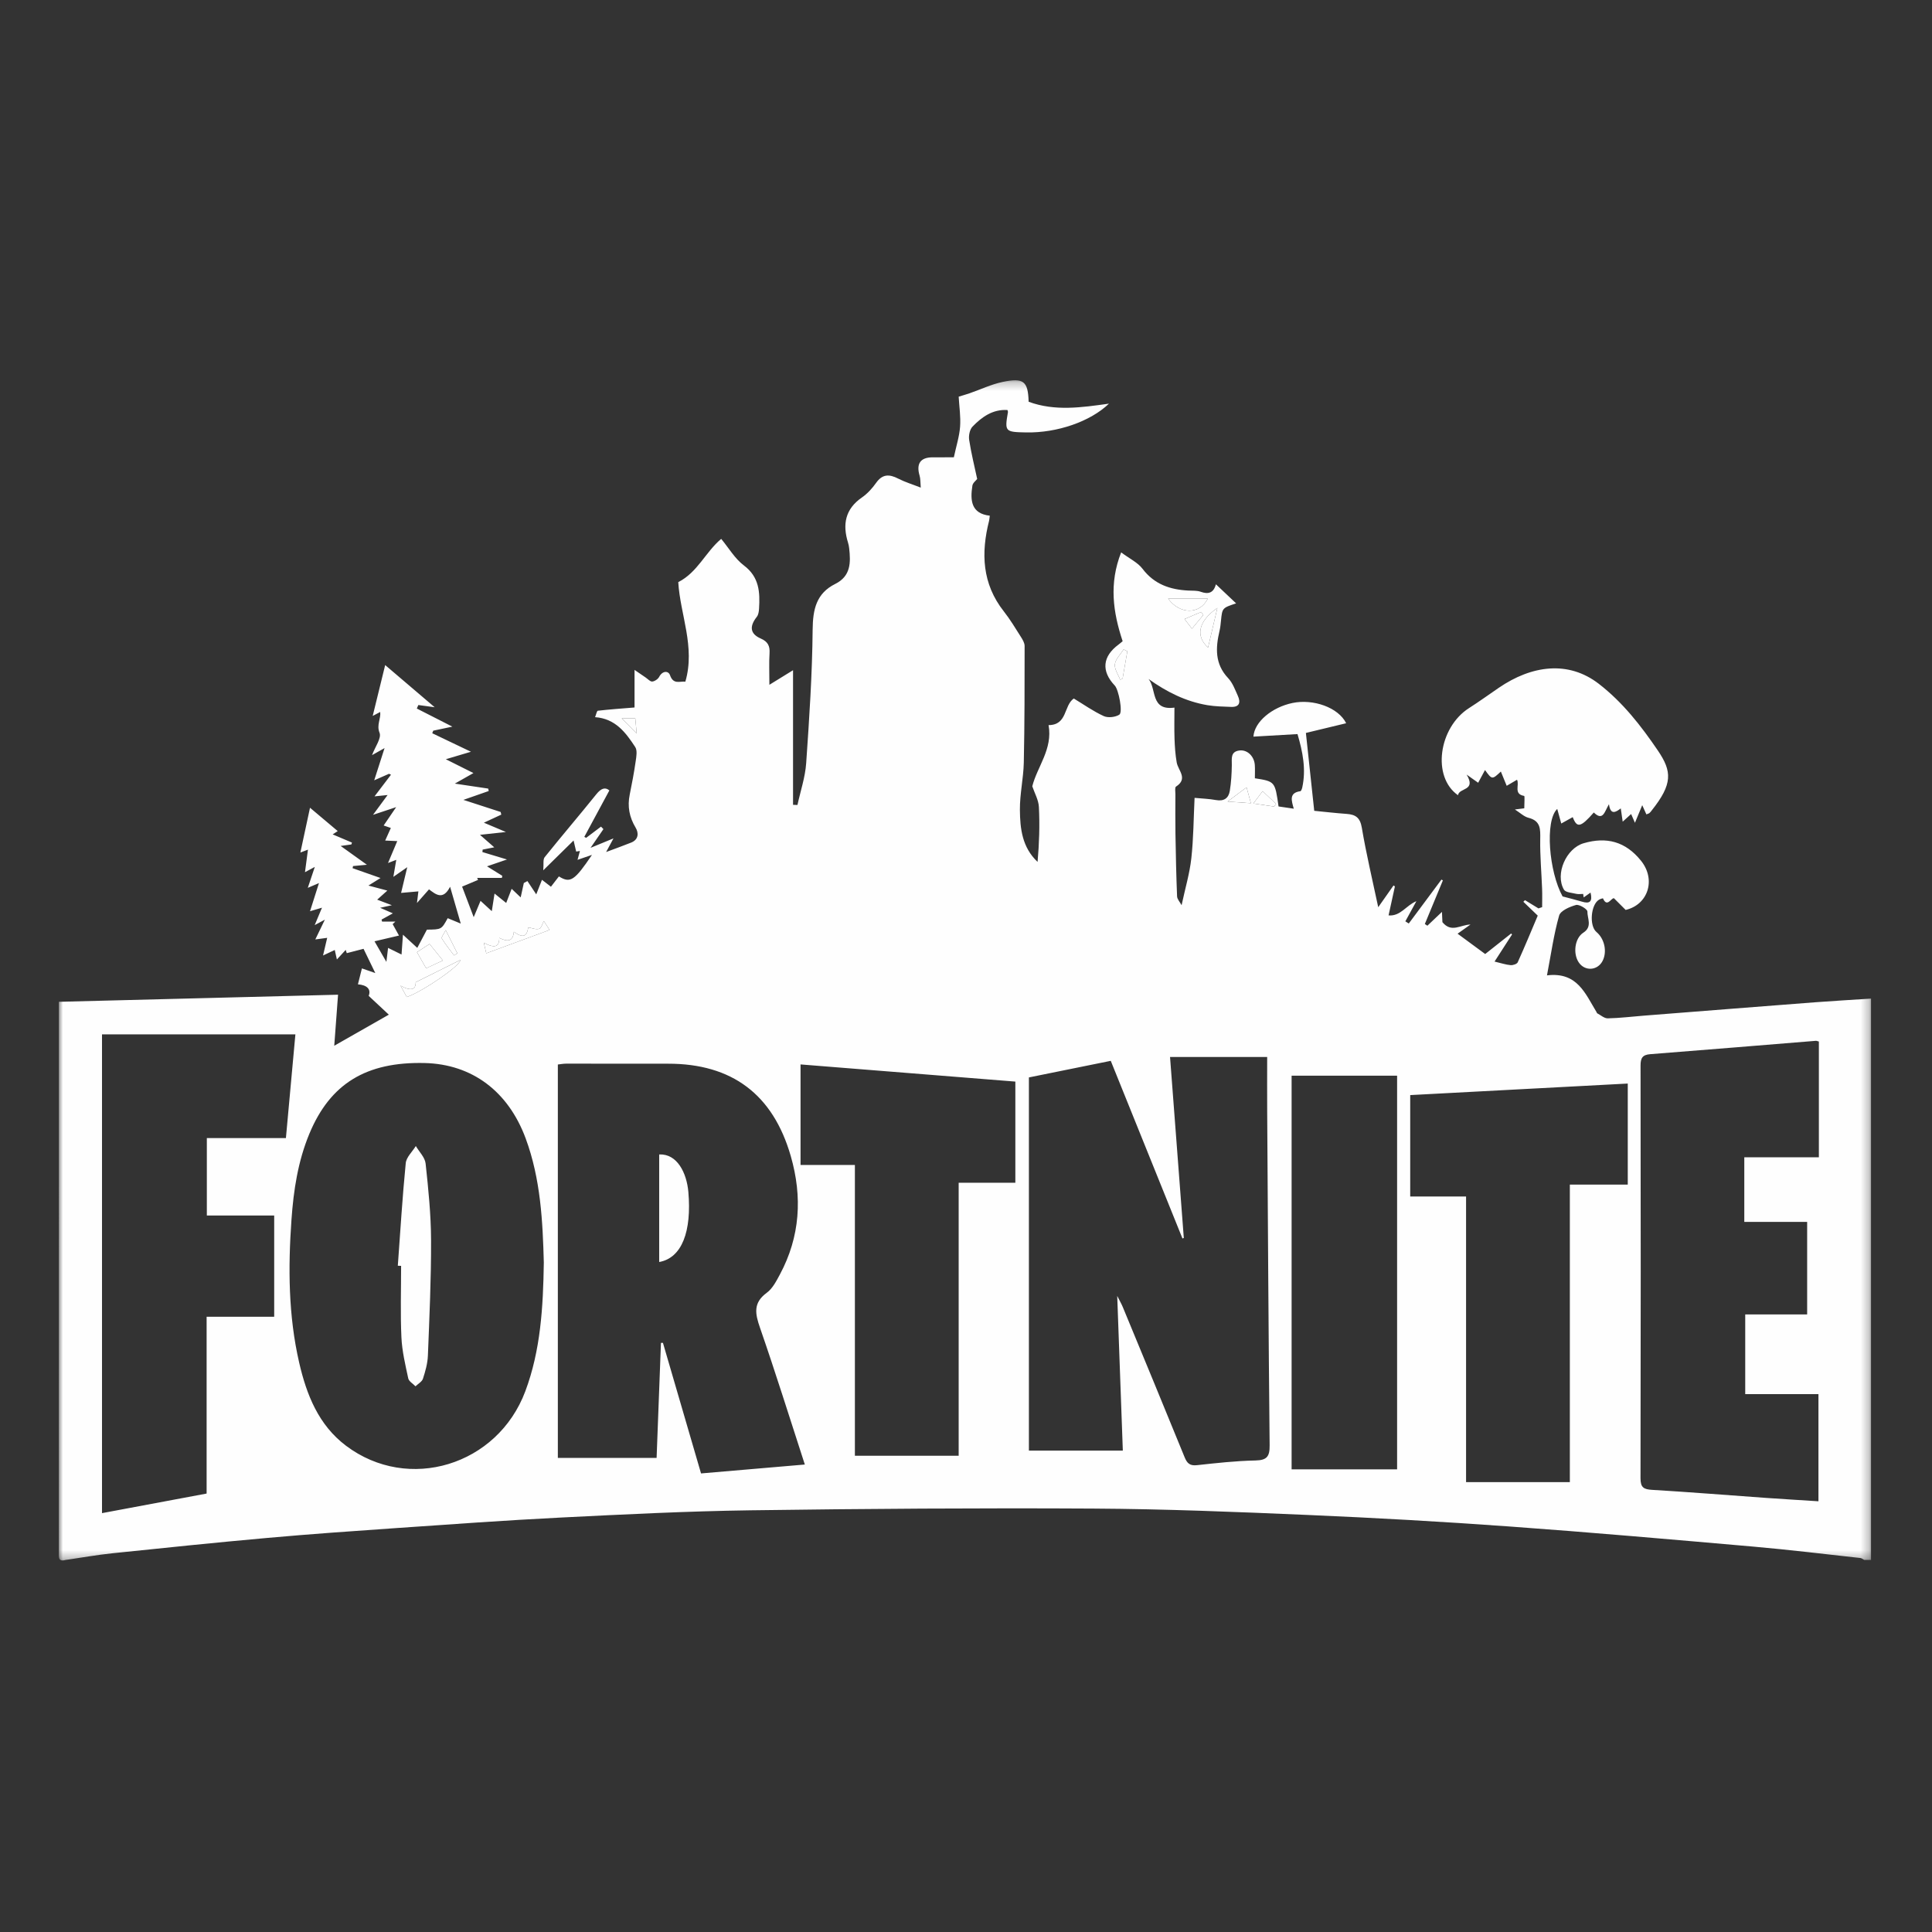 <?xml version="1.0" encoding="UTF-8"?>
<svg width="230px" height="230px" viewBox="0 0 230 230" version="1.1" xmlns="http://www.w3.org/2000/svg" xmlns:xlink="http://www.w3.org/1999/xlink">
    <rect x="0" y="0" width="230" height="230" fill="#333333" stroke="none"/>
    <!-- Generator: Sketch 50.2 (55047) - http://www.bohemiancoding.com/sketch -->
    <title>Artboard 2 Copy 3</title>
    <desc>Created with Sketch.</desc>
    <defs>
        <polygon id="path-1" points="0 0.232 215.741 0.232 215.741 140.73 0 140.73"></polygon>
    </defs>
    <g id="Artboard-2-Copy-3" stroke="none" stroke-width="1" fill="none" fill-rule="evenodd">
        <g id="Group" transform="translate(7, 45)">
            <g id="Group-3" transform="translate(0, 0.038)">
                <mask id="mask-2" fill="white">
                    <use xlink:href="#path-1"></use>
                </mask>
                <g id="Clip-2"></g>
                <path d="M46.06,65.687 C45.828,66.167 45.516,66.546 45.599,66.683 C46.029,67.391 46.56,68.038 47.056,68.706 L47.442,68.448 C47.06,67.685 46.677,66.92 46.06,65.687 Z M134.898,29.805 C135.438,29.153 135.842,28.666 136.245,28.179 C136.164,28.057 136.083,27.935 136.002,27.813 C135.373,28.08 134.744,28.348 134.016,28.657 C134.331,29.066 134.563,29.37 134.898,29.805 Z M67.016,40.484 C67.619,41.094 68.116,41.598 68.797,42.288 C68.728,41.549 68.68,41.027 68.629,40.484 L67.016,40.484 Z M139.143,50.383 C140.319,50.467 141.051,50.52 141.917,50.582 C141.742,49.939 141.608,49.449 141.401,48.694 C140.614,49.282 140.042,49.71 139.143,50.383 Z M144.682,50.98 C144.76,50.875 144.838,50.769 144.915,50.663 C144.381,50.158 143.847,49.652 143.313,49.147 C142.978,49.592 142.643,50.038 142.209,50.615 C143.215,50.764 143.948,50.872 144.682,50.98 Z M127.206,32.497 C127.059,32.421 126.913,32.345 126.766,32.27 C126.397,32.855 125.805,33.412 125.725,34.035 C125.65,34.614 126.122,35.264 126.352,35.883 C126.45,35.835 126.547,35.787 126.644,35.74 C126.832,34.659 127.019,33.578 127.206,32.497 Z M45.728,69.306 C45.151,68.592 44.664,67.989 44.138,67.338 C43.556,67.718 43.095,68.019 42.641,68.315 C43.042,69.023 43.367,69.597 43.728,70.234 C44.412,69.917 45.001,69.643 45.728,69.306 Z M137.924,27.333 C135.652,28.915 135.293,30.679 136.817,32.05 C137.175,30.523 137.518,29.065 137.924,27.333 Z M132.064,26.223 C133.406,28.094 135.812,28.186 136.787,26.223 L132.064,26.223 Z M50.889,68.449 C53.65,67.432 56.208,66.49 58.426,65.673 C58.189,65.303 57.936,64.909 57.742,64.607 C57.574,64.908 57.451,65.445 57.182,65.533 C56.81,65.654 56.327,65.437 55.887,65.364 C55.723,66.479 55.263,66.665 54.174,65.89 C54.057,67.175 53.296,67.034 52.436,66.611 C52.446,67.699 51.898,67.891 50.598,67.194 C50.703,67.65 50.786,68.006 50.889,68.449 Z M41.425,73.657 C43.294,73.011 47.832,69.917 47.797,69.25 C46.037,70.126 44.315,70.984 42.49,71.893 C42.5,72.749 41.964,73.018 40.684,72.299 C40.989,72.859 41.209,73.262 41.425,73.657 Z M146.763,129.885 L159.322,129.885 L159.322,83.02 L146.763,83.02 L146.763,129.885 Z M94.772,93.648 L94.772,128.266 L107.127,128.266 L107.127,95.763 L113.875,95.763 L113.875,83.723 C105.335,83.04 96.865,82.363 88.302,81.679 L88.302,93.648 L94.772,93.648 Z M179.886,131.406 L179.886,95.983 L186.781,95.983 L186.781,83.956 C178.081,84.418 169.492,84.873 160.883,85.33 L160.883,97.405 L167.532,97.405 L167.532,131.406 L179.886,131.406 Z M28.166,78.099 L5.144,78.099 L5.144,135.097 C9.315,134.316 13.382,133.555 17.597,132.766 L17.597,111.716 L25.642,111.716 L25.642,99.667 L17.624,99.667 L17.624,90.446 L27.037,90.446 C27.418,86.277 27.789,82.226 28.166,78.099 Z M209.532,78.953 C209.341,78.906 209.256,78.861 209.175,78.868 C202.604,79.4 196.035,79.949 189.462,80.459 C188.53,80.531 188.302,80.921 188.304,81.816 C188.33,98.192 188.334,114.569 188.299,130.945 C188.296,132.053 188.686,132.268 189.693,132.327 C194.215,132.596 198.73,132.963 203.249,133.284 C205.332,133.431 207.416,133.553 209.482,133.686 L209.482,120.929 L200.765,120.929 L200.765,111.444 L208.137,111.444 L208.137,100.429 L200.654,100.429 L200.654,92.733 L209.532,92.733 L209.532,78.953 Z M57.74,105.263 C57.609,100.387 57.371,95.325 55.578,90.482 C53.502,84.875 49.19,81.648 43.559,81.513 C36.593,81.347 32.303,83.972 29.827,89.938 C28.47,93.208 27.947,96.652 27.699,100.159 C27.294,105.875 27.324,111.573 28.617,117.186 C29.498,121.009 30.921,124.606 34.184,127.068 C41.61,132.672 52.234,129.428 55.541,120.579 C57.362,115.705 57.66,110.602 57.74,105.263 Z M88.813,129.311 C87.004,123.746 85.327,118.362 83.479,113.037 C82.899,111.366 82.63,110.073 84.28,108.865 C84.965,108.363 85.419,107.478 85.84,106.693 C88.261,102.186 88.537,97.448 87.14,92.594 C85.026,85.244 80.131,81.587 72.543,81.593 C68.499,81.596 64.455,81.583 60.41,81.586 C60.071,81.586 59.732,81.654 59.411,81.688 L59.411,128.521 L71.167,128.521 C71.342,123.884 71.514,119.355 71.685,114.827 C71.764,114.826 71.843,114.826 71.922,114.826 C73.434,120.006 74.945,125.186 76.457,130.37 C80.609,130.014 84.626,129.67 88.813,129.311 Z M126.003,109.237 C126.317,109.861 126.511,110.19 126.656,110.54 C129.12,116.503 131.59,122.463 134.024,128.438 C134.32,129.167 134.652,129.48 135.492,129.388 C137.808,129.134 140.133,128.875 142.459,128.828 C143.834,128.8 144.161,128.347 144.147,127.023 C144.013,113.795 143.941,100.565 143.856,87.336 C143.842,85.154 143.854,82.971 143.854,80.794 L132.29,80.794 C132.842,88.039 133.385,95.187 133.929,102.336 C133.876,102.357 133.822,102.378 133.769,102.398 C130.929,95.363 128.09,88.327 125.234,81.252 C121.913,81.925 118.688,82.579 115.488,83.227 L115.488,127.655 L126.67,127.655 C126.45,121.576 126.232,115.579 126.003,109.237 Z M0.819,140.672 C-0.108,140.922 0.004,140.316 0.004,139.727 C0.012,122.124 0.01,104.522 0.01,86.919 L0.01,74.224 C11.045,73.943 22.08,73.662 33.244,73.379 C33.092,75.42 32.954,77.273 32.792,79.454 C35.029,78.181 37.016,77.049 39.288,75.756 C38.317,74.849 37.65,74.226 36.891,73.518 C37.208,72.707 36.668,72.231 35.61,72.142 C35.781,71.457 35.929,70.87 36.085,70.247 C36.546,70.408 36.925,70.54 37.678,70.802 C37.08,69.569 36.644,68.67 36.279,67.916 C35.506,68.116 34.894,68.274 34.282,68.432 C34.24,68.303 34.197,68.174 34.155,68.044 C33.836,68.392 33.517,68.739 33.106,69.186 C32.998,68.707 32.927,68.39 32.852,68.054 C32.421,68.257 32.063,68.426 31.457,68.711 C31.65,67.887 31.795,67.273 31.95,66.61 C31.563,66.662 31.171,66.715 30.537,66.8 C30.968,65.909 31.289,65.243 31.674,64.446 C31.261,64.667 30.95,64.833 30.464,65.094 C30.791,64.31 31.041,63.713 31.331,63.021 C30.835,63.167 30.448,63.281 29.907,63.441 C30.274,62.285 30.59,61.293 30.972,60.091 C30.408,60.332 30.086,60.468 29.642,60.658 C29.94,59.769 30.176,59.067 30.478,58.166 C29.999,58.423 29.717,58.574 29.307,58.794 C29.437,57.812 29.547,56.981 29.662,56.11 C29.388,56.214 29.201,56.286 28.759,56.453 C29.17,54.541 29.54,52.823 29.906,51.122 C31.137,52.159 32.187,53.043 33.206,53.901 C33.119,53.958 32.915,54.09 32.602,54.293 C33.447,54.652 34.173,54.96 34.9,55.269 C34.876,55.343 34.852,55.417 34.829,55.492 C34.484,55.54 34.14,55.588 33.554,55.67 C34.631,56.442 35.544,57.096 36.678,57.909 C35.928,57.98 35.478,58.022 35.028,58.064 C35.011,58.149 34.993,58.233 34.975,58.318 C36.043,58.694 37.112,59.069 38.301,59.487 C37.81,59.793 37.414,60.04 36.86,60.385 C37.672,60.601 38.326,60.776 39.111,60.984 C38.645,61.401 38.304,61.706 37.902,62.065 C38.458,62.275 38.947,62.46 39.65,62.726 C39.115,62.843 38.798,62.912 38.253,63.032 C38.867,63.299 39.267,63.474 39.769,63.693 C39.221,63.996 38.822,64.217 38.423,64.437 C38.444,64.515 38.465,64.594 38.485,64.672 L40.071,64.672 C39.962,64.773 39.853,64.875 39.745,64.977 C39.974,65.391 40.204,65.806 40.499,66.338 C39.602,66.548 38.654,66.771 37.585,67.022 C38.063,67.85 38.479,68.571 38.999,69.472 C39.079,68.807 39.132,68.367 39.199,67.807 C39.831,68.118 40.34,68.368 40.802,68.596 C40.858,67.813 40.905,67.142 40.97,66.235 C41.587,66.802 42.001,67.183 42.676,67.805 C43.087,67.028 43.429,66.382 43.825,65.632 C45.559,65.617 45.559,65.617 46.298,64.27 C46.716,64.442 47.133,64.614 47.853,64.912 C47.385,63.298 47.019,62.034 46.582,60.527 C45.735,62.196 44.853,61.42 44.072,60.837 C43.61,61.362 43.207,61.819 42.64,62.461 C42.717,61.834 42.761,61.468 42.808,61.079 C42.085,61.142 41.46,61.197 40.749,61.26 C41.021,60.122 41.253,59.155 41.482,58.199 C41.012,58.526 40.547,58.85 39.828,59.35 C39.981,58.459 40.072,57.931 40.176,57.324 C39.782,57.474 39.521,57.575 39.193,57.7 C39.571,56.802 39.907,56.006 40.292,55.093 C39.715,55.067 39.327,55.049 38.855,55.028 C39.101,54.481 39.314,54.008 39.529,53.53 C39.176,53.408 38.876,53.305 38.673,53.235 C39.162,52.518 39.605,51.868 40.163,51.049 C39.122,51.395 38.408,51.633 37.407,51.966 C38.098,51.027 38.54,50.426 39.143,49.608 C38.335,49.691 37.945,49.731 37.586,49.767 C38.278,48.858 38.912,48.024 39.547,47.19 C39.469,47.153 39.391,47.116 39.313,47.079 C38.747,47.329 38.18,47.579 37.549,47.857 C37.975,46.532 38.332,45.418 38.781,44.02 C38.079,44.416 37.722,44.616 37.288,44.86 C37.657,43.869 38.436,42.829 38.185,42.202 C37.808,41.261 38.353,40.561 38.265,39.72 C37.977,39.872 37.744,39.995 37.37,40.192 C37.881,38.109 38.347,36.205 38.854,34.137 C40.815,35.808 42.647,37.368 44.747,39.157 C43.862,39.037 43.332,38.966 42.802,38.894 C42.741,39.033 42.681,39.172 42.621,39.311 C43.955,39.991 45.289,40.67 46.853,41.467 C45.96,41.655 45.268,41.8 44.577,41.946 C44.537,42.048 44.498,42.151 44.458,42.253 C45.904,42.944 47.349,43.635 49.066,44.456 C48.054,44.758 47.28,44.988 46.074,45.347 C47.354,45.988 48.363,46.493 49.362,46.993 C48.846,47.285 48.176,47.665 47.146,48.249 C48.734,48.485 49.927,48.663 51.121,48.841 C51.141,48.937 51.161,49.034 51.181,49.131 C50.257,49.454 49.332,49.777 48.165,50.185 C49.723,50.69 51.161,51.157 52.599,51.624 C52.625,51.729 52.652,51.834 52.678,51.94 C52.05,52.232 51.421,52.523 50.606,52.902 C51.428,53.249 52.16,53.557 53.228,54.008 C52.033,54.139 51.172,54.233 50.14,54.346 C50.73,54.862 51.232,55.301 51.84,55.833 C51.257,55.947 50.859,56.026 50.46,56.104 C50.45,56.202 50.439,56.3 50.428,56.398 C51.323,56.668 52.218,56.938 53.354,57.281 C52.433,57.597 51.761,57.828 50.979,58.096 C51.682,58.533 52.239,58.879 52.796,59.225 C52.779,59.308 52.763,59.392 52.746,59.475 L49.808,59.475 L49.909,59.715 C49.309,59.968 48.709,60.22 48.012,60.512 C48.436,61.63 48.882,62.804 49.394,64.151 C49.717,63.378 49.939,62.848 50.207,62.205 C50.724,62.68 51.062,62.99 51.547,63.435 C51.664,62.684 51.753,62.116 51.874,61.337 C52.47,61.819 52.898,62.164 53.261,62.457 C53.462,61.936 53.659,61.425 53.911,60.773 C54.368,61.208 54.674,61.499 54.985,61.795 C55.113,61.213 55.237,60.647 55.361,60.081 C55.504,60.005 55.647,59.928 55.79,59.852 C56.118,60.348 56.447,60.843 56.839,61.434 C57.112,60.742 57.298,60.268 57.521,59.701 C57.971,60.049 58.317,60.316 58.588,60.526 C58.928,60.085 59.237,59.685 59.536,59.297 C60.899,60.147 61.401,59.798 63.473,56.734 C62.964,56.909 62.454,57.084 61.753,57.324 C61.895,56.798 61.966,56.535 62.038,56.271 C61.889,56.293 61.741,56.315 61.593,56.337 C61.521,56.033 61.449,55.728 61.283,55.022 C60.091,56.193 59.049,57.219 57.674,58.571 C57.741,57.826 57.623,57.281 57.842,57.008 C59.864,54.486 61.969,52.031 63.993,49.512 C64.556,48.812 65.043,48.635 65.543,49.06 C64.526,50.945 63.543,52.767 62.56,54.589 C62.633,54.627 62.707,54.666 62.78,54.704 C63.37,54.259 63.96,53.814 64.549,53.369 C64.645,53.468 64.741,53.567 64.836,53.667 C64.363,54.354 63.89,55.041 63.302,55.895 C64.246,55.506 64.955,55.214 66.033,54.77 C65.636,55.505 65.447,55.856 65.158,56.392 C66.276,55.973 67.218,55.641 68.144,55.267 C69.037,54.906 69.047,54.117 68.669,53.489 C67.919,52.24 67.679,50.97 67.967,49.557 C68.236,48.239 68.485,46.915 68.677,45.585 C68.758,45.026 68.888,44.301 68.622,43.895 C67.497,42.173 66.258,40.508 63.843,40.339 C63.972,40.024 64.048,39.587 64.172,39.573 C65.598,39.409 67.031,39.309 68.54,39.186 L68.54,34.713 C69.147,35.128 69.505,35.376 69.866,35.619 C70.126,35.794 70.403,36.12 70.647,36.097 C70.944,36.069 71.333,35.809 71.473,35.54 C71.861,34.798 72.572,34.791 72.764,35.343 C73.162,36.482 73.901,36.045 74.59,36.111 C75.799,31.963 73.968,28.112 73.746,24.263 C76.051,23.096 76.99,20.682 78.856,19.114 C79.755,20.195 80.483,21.467 81.558,22.276 C83.395,23.656 83.484,25.465 83.363,27.426 C83.343,27.756 83.289,28.148 83.098,28.391 C82.196,29.533 82.289,30.42 83.561,30.974 C84.411,31.344 84.669,31.858 84.612,32.738 C84.54,33.844 84.594,34.958 84.594,36.485 C85.678,35.817 86.399,35.373 87.41,34.749 L87.41,45.627 L87.41,50.774 C87.585,50.78 87.76,50.786 87.935,50.793 C88.294,49.138 88.856,47.497 88.973,45.825 C89.342,40.529 89.694,35.224 89.743,29.919 C89.766,27.503 90.181,25.6 92.436,24.475 C94.3,23.544 94.281,21.93 94.092,20.227 C94.067,20.005 94.023,19.781 93.957,19.567 C93.281,17.393 93.613,15.564 95.612,14.183 C96.265,13.732 96.837,13.1 97.298,12.447 C98.052,11.379 98.876,11.397 99.927,11.938 C100.731,12.351 101.61,12.617 102.614,13.011 C102.558,12.374 102.588,11.963 102.478,11.594 C102.054,10.167 102.569,9.41 104.019,9.405 C104.905,9.402 105.79,9.404 106.553,9.404 C106.837,8.071 107.209,6.926 107.296,5.759 C107.384,4.568 107.194,3.357 107.128,2.185 C107.6,2.038 108.022,1.921 108.434,1.778 C109.729,1.327 110.99,0.726 112.319,0.439 C114.864,-0.109 115.387,0.35 115.456,2.79 C118.588,3.944 121.768,3.469 125.018,3.016 C122.804,5.15 118.847,6.509 115.173,6.442 C112.633,6.395 112.592,6.349 112.995,4.016 C113.002,3.975 112.977,3.929 112.942,3.776 C111.199,3.662 109.899,4.587 108.777,5.748 C108.443,6.093 108.298,6.824 108.376,7.331 C108.622,8.925 109.015,10.497 109.331,11.982 C109.181,12.18 108.812,12.45 108.762,12.77 C108.486,14.517 108.602,16.105 110.831,16.354 C110.787,16.684 110.783,16.818 110.751,16.945 C109.773,20.8 109.912,24.459 112.503,27.746 C113.251,28.696 113.877,29.744 114.527,30.768 C114.737,31.099 114.978,31.496 114.978,31.863 C114.977,36.489 114.98,41.116 114.881,45.741 C114.84,47.622 114.4,49.499 114.417,51.375 C114.437,53.592 114.675,55.832 116.521,57.57 C116.715,55.378 116.789,53.197 116.677,51.026 C116.634,50.195 116.166,49.385 115.891,48.566 C116.472,46.24 118.349,44.132 117.829,41.286 C120.099,41.27 119.608,38.972 120.832,38.116 C121.999,38.821 123.144,39.635 124.398,40.211 C124.905,40.443 125.772,40.347 126.25,40.044 C126.701,39.759 126.167,37.057 125.717,36.582 C124.081,34.858 124.241,33.111 126.164,31.692 C126.337,31.564 126.499,31.419 126.648,31.297 C125.502,27.837 125.01,24.439 126.471,20.722 C127.488,21.481 128.448,21.927 129.013,22.673 C130.417,24.526 132.293,25.157 134.47,25.267 C134.963,25.292 135.49,25.247 135.939,25.41 C136.866,25.745 137.482,25.54 137.751,24.519 C138.599,25.32 139.349,26.029 140.156,26.791 C138.504,27.34 138.507,27.341 138.354,28.86 C138.314,29.261 138.276,29.667 138.184,30.058 C137.707,32.086 137.611,34.003 139.207,35.691 C139.743,36.257 140.035,37.073 140.366,37.807 C140.716,38.585 140.558,39.157 139.556,39.116 C138.619,39.078 137.671,39.067 136.75,38.912 C134.166,38.478 131.883,37.331 129.735,35.796 C130.707,36.994 129.937,39.59 132.815,39.201 C132.815,40.516 132.783,41.723 132.825,42.929 C132.858,43.864 132.922,44.806 133.083,45.725 C133.253,46.696 134.474,47.654 132.998,48.607 C132.843,48.708 132.929,49.205 132.928,49.519 C132.924,51.095 132.909,52.67 132.935,54.245 C132.976,56.72 133.028,59.195 133.128,61.667 C133.142,62.008 133.46,62.336 133.666,62.724 C134.104,60.679 134.627,58.932 134.824,57.149 C135.085,54.794 135.091,52.41 135.211,49.946 C136.096,50.031 136.94,50.055 137.761,50.206 C138.716,50.382 139.267,49.976 139.407,49.105 C139.569,48.101 139.63,47.073 139.645,46.054 C139.656,45.28 139.456,44.438 140.564,44.304 C141.493,44.192 142.316,44.998 142.384,46.045 C142.418,46.573 142.39,47.105 142.39,47.614 C144.786,47.992 144.786,47.992 145.208,50.968 C145.77,51.051 146.337,51.135 147.022,51.235 C146.75,50.275 146.425,49.345 147.802,49.154 C147.899,49.141 147.995,48.873 148.031,48.71 C148.504,46.543 148.086,44.462 147.465,42.353 C145.685,42.456 143.963,42.555 142.218,42.656 C142.328,40.884 144.45,39.15 146.874,38.649 C149.342,38.138 152.331,39.183 153.258,41.061 C151.626,41.454 150.043,41.836 148.464,42.217 C148.794,45.3 149.121,48.357 149.456,51.487 C150.641,51.602 151.976,51.759 153.316,51.855 C154.373,51.931 154.918,52.29 155.12,53.492 C155.641,56.593 156.377,59.657 157.075,62.963 C157.782,61.958 158.338,61.166 158.896,60.373 L159.06,60.488 C158.823,61.568 158.587,62.648 158.305,63.939 C159.74,64.056 160.369,62.765 161.618,62.244 C161.095,63.201 160.699,63.922 160.304,64.644 C160.439,64.731 160.575,64.817 160.711,64.903 C162.007,63.16 163.303,61.418 164.6,59.675 C164.657,59.707 164.714,59.74 164.771,59.773 C164.055,61.502 163.34,63.231 162.624,64.961 C162.725,65.029 162.826,65.098 162.927,65.166 C163.469,64.652 164.01,64.138 164.661,63.52 C164.687,64.093 164.705,64.485 164.717,64.745 C165.796,66.053 166.854,65.051 168.057,65.025 C167.556,65.382 167.054,65.738 166.522,66.116 C167.727,67.004 168.742,67.751 169.809,68.536 C170.828,67.73 171.863,66.912 172.898,66.093 C172.934,66.132 172.97,66.17 173.006,66.208 C172.33,67.254 171.654,68.301 170.923,69.434 C171.701,69.618 172.259,69.809 172.83,69.86 C173.11,69.885 173.587,69.729 173.68,69.522 C174.54,67.62 175.335,65.69 176.065,63.966 C175.392,63.318 174.872,62.817 174.352,62.316 C174.417,62.252 174.482,62.188 174.547,62.124 C175.082,62.451 175.616,62.777 176.15,63.104 C176.296,63.054 176.442,63.004 176.588,62.955 C176.588,62.23 176.611,61.504 176.584,60.78 C176.51,58.816 176.329,56.85 176.36,54.888 C176.379,53.689 176.437,52.69 174.966,52.319 C174.423,52.182 173.962,51.718 173.345,51.328 C173.801,51.271 174.116,51.232 174.461,51.189 C174.461,50.638 174.533,49.729 174.45,49.715 C173.142,49.488 173.921,48.408 173.598,47.789 C173.22,48.011 172.833,48.238 172.368,48.51 C172.102,47.86 171.893,47.348 171.674,46.812 C170.632,47.79 170.622,47.788 169.786,46.632 C169.532,47.105 169.271,47.591 168.973,48.147 C168.548,47.847 168.25,47.637 167.6,47.177 C168.781,49.149 166.704,48.708 166.571,49.631 C163.438,47.449 164.265,41.572 167.883,39.259 C169.09,38.487 170.254,37.646 171.438,36.836 C175.314,34.185 179.686,33.543 183.345,36.377 C186.201,38.589 188.36,41.366 190.354,44.295 C192.064,46.806 192.141,48.292 189.625,51.454 C189.541,51.559 189.463,51.675 189.358,51.755 C189.264,51.826 189.136,51.853 188.997,51.911 C188.837,51.556 188.698,51.247 188.504,50.817 C188.218,51.506 188.006,52.019 187.636,52.914 C187.393,52.356 187.268,52.071 187.181,51.87 C186.797,52.217 186.559,52.434 186.177,52.78 C186.087,52.157 186.027,51.741 185.949,51.2 C185.346,51.667 184.721,52.029 184.544,50.7 C184.021,51.566 183.847,52.766 182.738,51.687 C181.17,53.477 180.734,53.561 180.23,52.24 C179.813,52.472 179.396,52.704 178.864,53 C178.682,52.337 178.538,51.816 178.385,51.263 C176.893,52.661 177.396,58.743 179.021,61.679 C179.963,61.931 180.652,62.095 181.328,62.302 C182.268,62.591 182.607,62.291 182.351,61.22 C182.038,61.442 181.787,61.619 181.535,61.797 C181.514,61.659 181.493,61.52 181.472,61.382 C181.196,61.382 180.909,61.434 180.65,61.371 C180.137,61.246 179.377,61.209 179.18,60.869 C178.105,59.008 179.446,55.957 181.526,55.348 C184.252,54.549 186.518,55.139 188.36,57.432 C190.169,59.684 189.202,62.661 186.531,63.288 C186.051,62.808 185.643,62.4 185.138,61.895 C184.798,61.848 184.325,63.056 183.826,61.902 C183.821,61.89 183.521,61.978 183.379,62.057 C182.379,62.617 182.168,65.175 183.056,65.916 C184.014,66.716 184.343,68.246 183.793,69.339 C183.196,70.525 181.669,70.622 180.937,69.52 C180.247,68.482 180.459,66.661 181.493,65.994 C182.594,65.284 181.961,64.298 181.974,63.469 C181.978,63.196 180.996,62.593 180.619,62.698 C179.867,62.907 178.777,63.375 178.61,63.96 C177.979,66.179 177.66,68.487 177.164,71.078 C180.793,70.634 181.737,73.287 183.074,75.467 C183.097,75.505 183.1,75.57 183.131,75.586 C183.553,75.804 183.982,76.202 184.402,76.194 C185.835,76.164 187.264,75.985 188.696,75.873 C195.497,75.339 202.298,74.801 209.1,74.279 C211.275,74.113 213.452,73.993 215.741,73.844 L215.741,140.672 L214.932,140.672 C214.78,140.592 214.634,140.458 214.475,140.44 C210.243,139.977 206.016,139.457 201.776,139.086 C192.079,138.238 182.381,137.386 172.673,136.684 C164.706,136.108 156.728,135.66 148.748,135.317 C140.224,134.951 131.694,134.602 123.165,134.554 C109.558,134.477 95.948,134.571 82.341,134.76 C74.802,134.865 67.263,135.247 59.731,135.624 C53.188,135.952 46.652,136.428 40.116,136.879 C35.015,137.232 29.913,137.592 24.82,138.048 C18.66,138.599 12.507,139.236 6.355,139.878 C4.502,140.071 2.664,140.404 0.819,140.672 Z" id="Fill-1" fill="#FEFEFE" mask="url(#mask-2)"></path>
            </g>
            <path d="M41.425,73.695 C41.209,73.3 40.989,72.896 40.684,72.337 C41.964,73.056 42.5,72.787 42.49,71.931 C44.315,71.022 46.037,70.164 47.798,69.288 C47.832,69.955 43.294,73.049 41.425,73.695" id="Fill-4" fill="#FEFEFE"></path>
            <path d="M50.889,68.487 C50.786,68.044 50.703,67.688 50.598,67.232 C51.898,67.929 52.446,67.737 52.436,66.649 C53.297,67.072 54.057,67.213 54.174,65.926 C55.262,66.703 55.723,66.517 55.887,65.402 C56.327,65.475 56.81,65.692 57.182,65.571 C57.451,65.483 57.574,64.946 57.742,64.645 C57.936,64.947 58.189,65.342 58.427,65.711 C56.208,66.528 53.65,67.47 50.889,68.487" id="Fill-6" fill="#FEFEFE"></path>
            <path d="M132.064,26.261 L136.787,26.261 C135.812,28.224 133.406,28.132 132.064,26.261" id="Fill-8" fill="#FEFEFE"></path>
            <path d="M137.924,27.371 C137.518,29.103 137.176,30.561 136.817,32.088 C135.293,30.718 135.652,28.953 137.924,27.371" id="Fill-10" fill="#FEFEFE"></path>
            <path d="M45.728,69.344 C45.001,69.682 44.412,69.955 43.728,70.273 C43.367,69.636 43.042,69.061 42.641,68.353 C43.095,68.057 43.556,67.756 44.138,67.376 C44.664,68.027 45.151,68.63 45.728,69.344" id="Fill-12" fill="#FEFEFE"></path>
            <path d="M127.207,32.535 C127.019,33.616 126.832,34.697 126.645,35.778 C126.547,35.825 126.45,35.873 126.353,35.921 C126.122,35.302 125.651,34.652 125.725,34.073 C125.805,33.45 126.397,32.894 126.765,32.308 C126.913,32.383 127.06,32.459 127.207,32.535" id="Fill-14" fill="#FEFEFE"></path>
            <path d="M144.682,51.018 C143.948,50.91 143.215,50.802 142.209,50.653 C142.643,50.076 142.978,49.63 143.313,49.184 C143.847,49.69 144.381,50.196 144.915,50.701 C144.837,50.807 144.76,50.913 144.682,51.018" id="Fill-16" fill="#FEFEFE"></path>
            <path d="M139.143,50.421 C140.042,49.748 140.614,49.321 141.401,48.732 C141.608,49.487 141.742,49.977 141.917,50.62 C141.051,50.558 140.319,50.506 139.143,50.421" id="Fill-18" fill="#FEFEFE"></path>
            <path d="M67.016,40.522 L68.629,40.522 C68.68,41.065 68.728,41.587 68.797,42.326 C68.116,41.636 67.619,41.133 67.016,40.522" id="Fill-20" fill="#FEFEFE"></path>
            <path d="M134.898,29.844 C134.563,29.408 134.331,29.105 134.016,28.695 C134.744,28.386 135.373,28.118 136.001,27.851 C136.083,27.973 136.164,28.095 136.245,28.217 C135.842,28.704 135.438,29.191 134.898,29.844" id="Fill-22" fill="#FEFEFE"></path>
            <path d="M46.06,65.725 C46.677,66.958 47.06,67.723 47.442,68.486 L47.056,68.744 C46.56,68.076 46.029,67.43 45.599,66.722 C45.516,66.584 45.828,66.205 46.06,65.725" id="Fill-24" fill="#FEFEFE"></path>
            <path d="M71.475,92.434 C73.622,92.331 74.751,94.645 74.947,96.893 C75.355,101.578 74.193,104.755 71.475,105.239 L71.475,92.434 Z" id="Fill-26" fill="#FEFEFE"></path>
            <path d="M40.359,105.684 C40.657,101.611 40.903,97.533 41.303,93.47 C41.373,92.758 42.086,92.11 42.503,91.432 C42.907,92.124 43.59,92.787 43.668,93.515 C43.996,96.545 44.306,99.595 44.317,102.639 C44.333,107.221 44.121,111.804 43.94,116.385 C43.903,117.31 43.64,118.244 43.352,119.132 C43.235,119.492 42.771,119.738 42.464,120.036 C42.166,119.723 41.678,119.452 41.6,119.091 C41.254,117.475 40.862,115.84 40.787,114.198 C40.657,111.371 40.751,108.533 40.751,105.699 C40.62,105.694 40.489,105.689 40.359,105.684" id="Fill-28" fill="#FEFEFE"></path>
        </g>
    </g>
</svg>